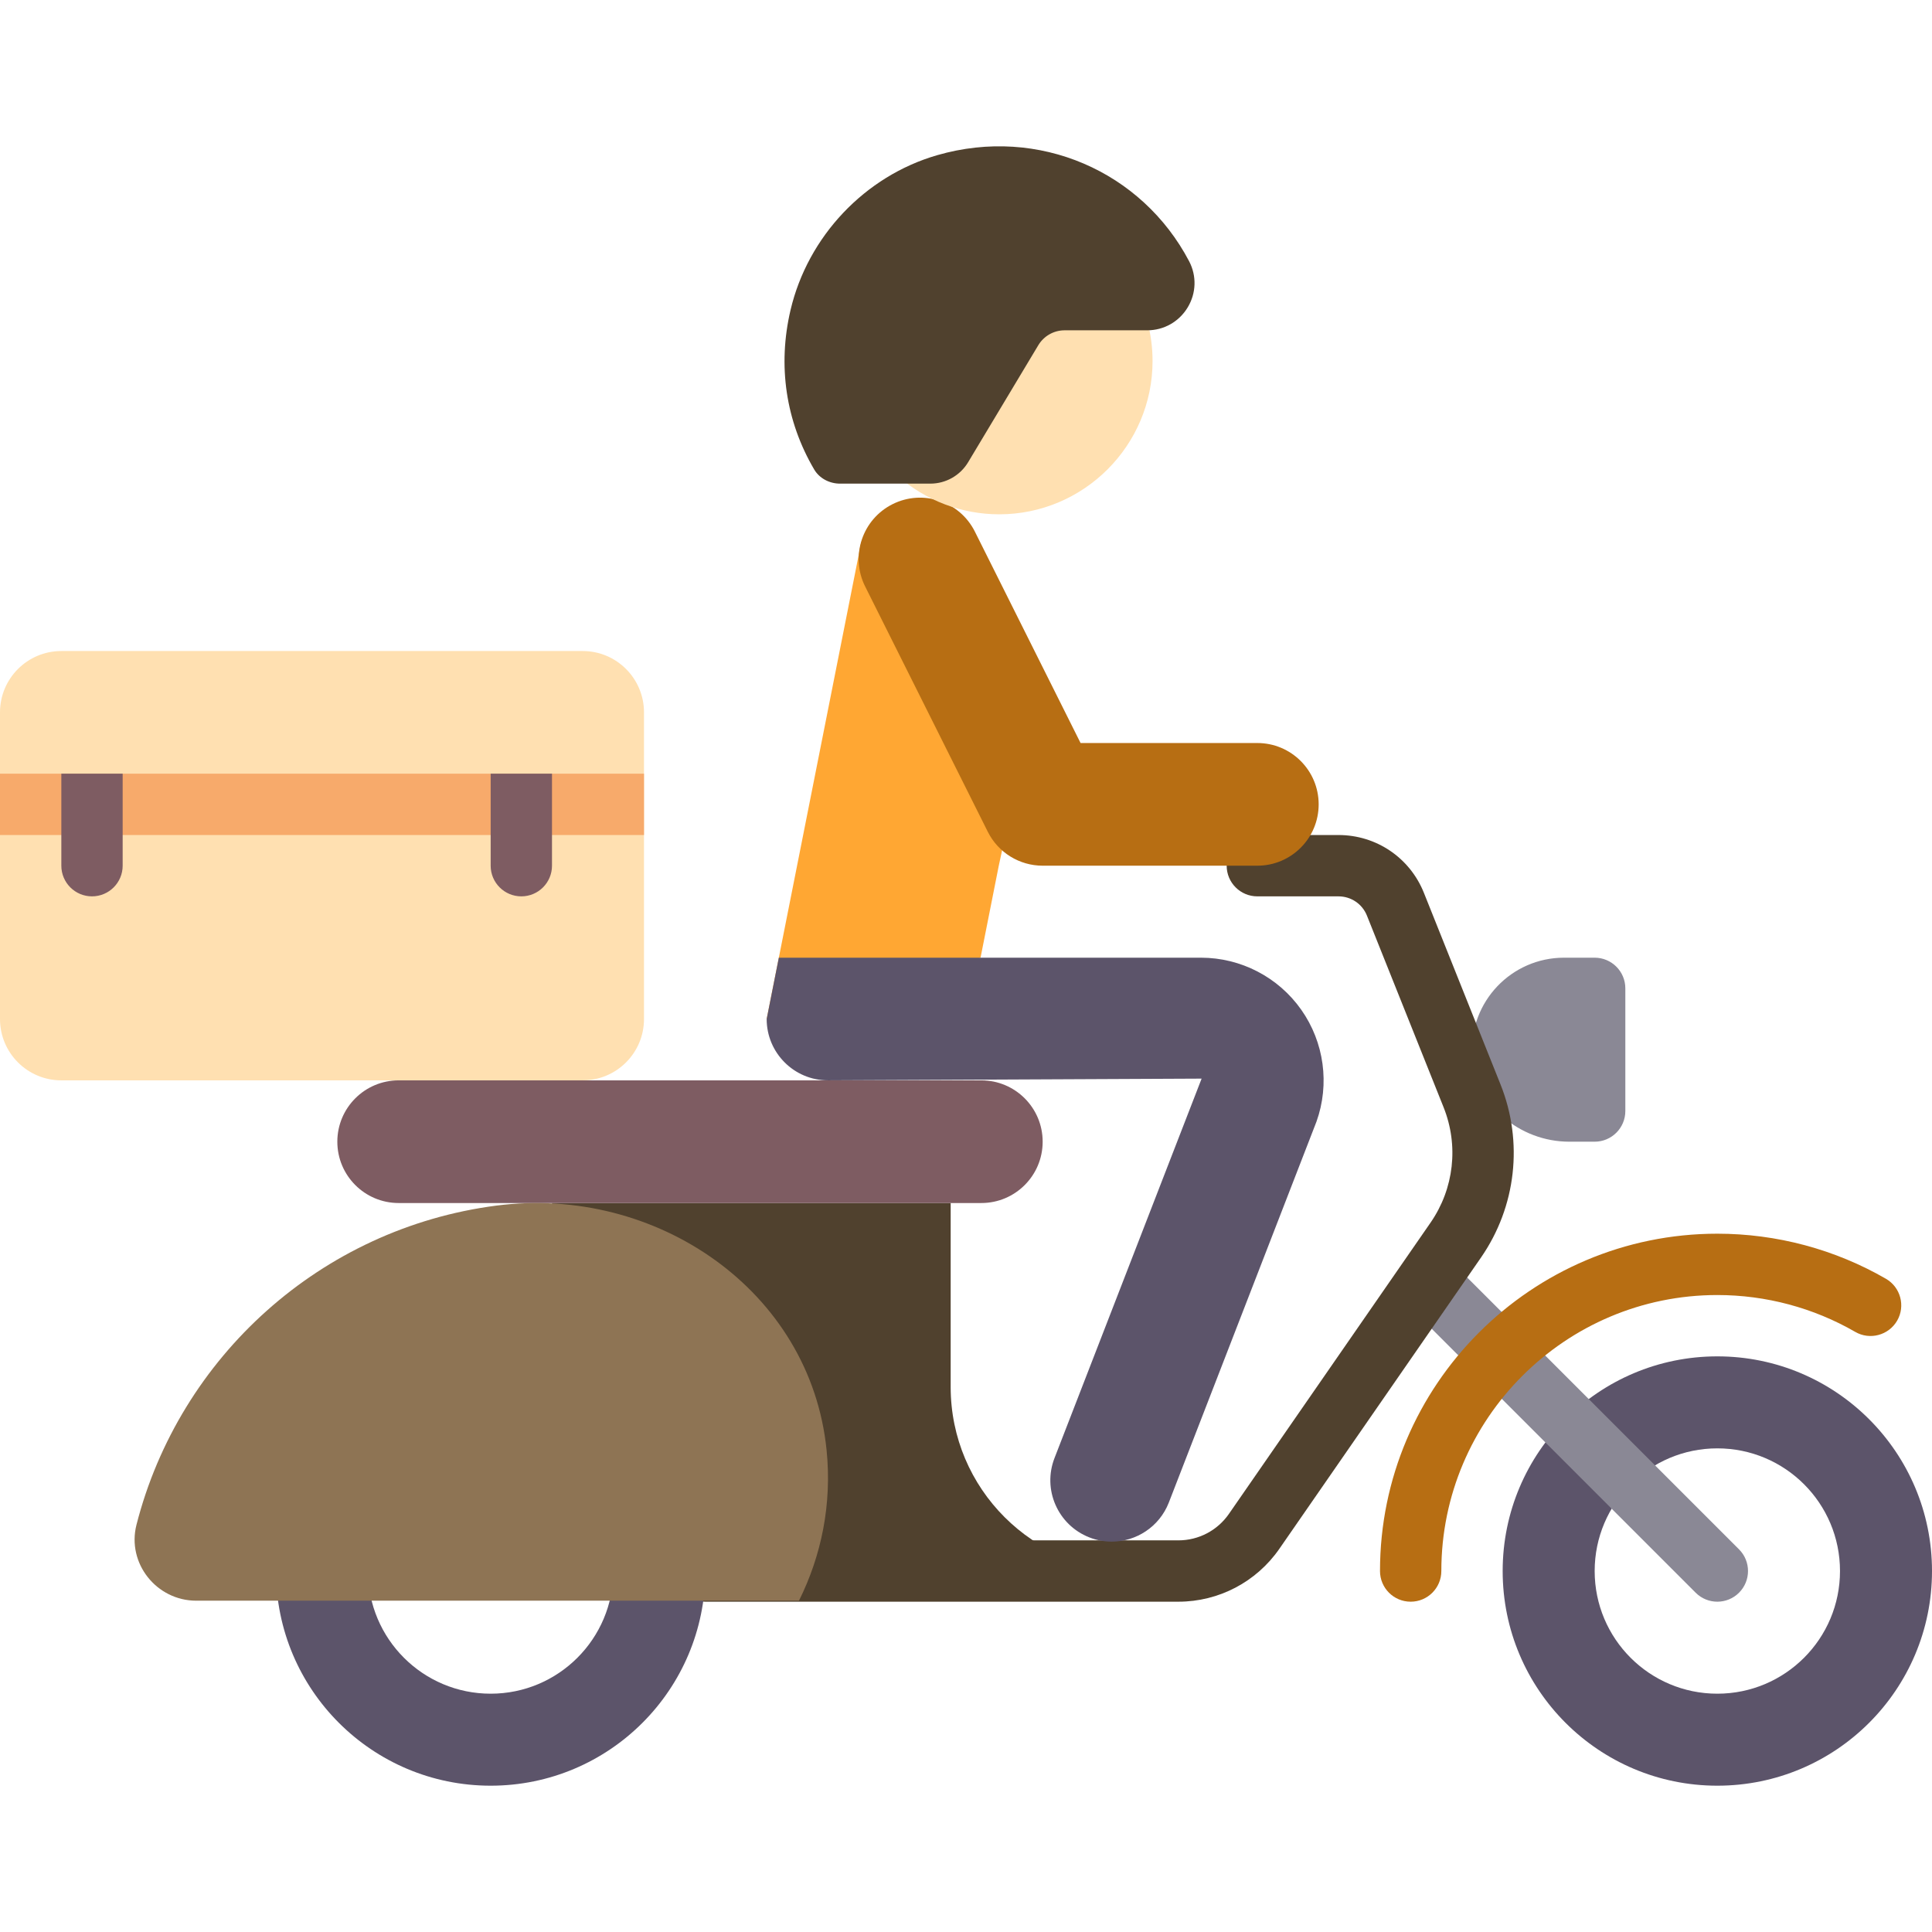 <?xml version="1.0" encoding="iso-8859-1"?>
<!-- Generator: Adobe Illustrator 19.0.0, SVG Export Plug-In . SVG Version: 6.00 Build 0)  -->
<svg version="1.1" id="Capa_1" xmlns="http://www.w3.org/2000/svg" xmlns:xlink="http://www.w3.org/1999/xlink" x="0px" y="0px" viewBox="0 0 504 504" style="enable-background:new 0 0 504 504;" xml:space="preserve">
    <g>
        <g>
            <polygon style="fill:#FFA733;" points="200,265.833 224.702,141.26 264,209.833 260.552,225.833 255.793,249.833 		" />
        </g>
        <g>
            <path style="fill:#8A8895;" d="M408,249.833c-13.683,0-24.691,11.45-23.966,25.291c0.68,12.978,12.328,22.709,25.324,22.709H416
			c4.418,0,8-3.582,8-8v-32c0-4.418-3.582-8-8-8H408z" />
        </g>
        <g>
            <path style="fill:#5C546A;" d="M448,353.833c-30.928,0-56,25.072-56,56c0,30.928,25.072,56,56,56s56-25.072,56-56
			C504,378.905,478.928,353.833,448,353.833z M448,441.833c-17.673,0-32-14.327-32-32c0-17.673,14.327-32,32-32s32,14.327,32,32
			C480,427.506,465.673,441.833,448,441.833z" />
        </g>
        <g>
            <g>
                <path style="fill:#8A8895;" d="M448,417.833c-2.047,0-4.094-0.781-5.656-2.344l-72-72c-3.125-3.125-3.125-8.188,0-11.313
				s8.188-3.125,11.313,0l72,72c3.125,3.125,3.125,8.188,0,11.313C452.094,417.052,450.047,417.833,448,417.833z" />
            </g>
        </g>
        <g>
            <path style="fill:#50412E;" d="M296,409.833L296,409.833c-26.51,0-48-21.49-48-48v-48H144v96h128L296,409.833z" />
        </g>
        <g>
            <g>
                <path style="fill:#50412E;" d="M307.422,417.833H184c-4.422,0-8-3.578-8-8s3.578-8,8-8h123.422c5.25,0,10.164-2.578,13.156-6.891
				l52.609-75.992c6.125-8.852,7.398-20.102,3.398-30.102l-19.992-49.992c-1.219-3.047-4.141-5.023-7.43-5.023H328
				c-4.422,0-8-3.578-8-8s3.578-8,8-8h21.164c9.875,0,18.617,5.922,22.289,15.078l19.992,50c5.992,14.992,4.086,31.867-5.102,45.148
				l-52.609,75.992C327.75,412.685,317.914,417.833,307.422,417.833z" />
            </g>
        </g>
        <g>
            <path style="fill:#7E5C62;" d="M256,313.833H104c-8.837,0-16-7.163-16-16l0,0c0-8.837,7.163-16,16-16h152c8.837,0,16,7.163,16,16
			v0C272,306.67,264.837,313.833,256,313.833z" />
        </g>
        <g>
            <path style="fill:#FFE0B1;" d="M152,281.833H16c-8.837,0-16-7.163-16-16v-80c0-8.837,7.163-16,16-16h136c8.837,0,16,7.163,16,16
			v80C168,274.669,160.837,281.833,152,281.833z" />
        </g>
        <g>
            <g>
                <rect y="201.833" style="fill:#F7AA6B;" width="168" height="16" />
            </g>
        </g>
        <g>
            <g>
                <path style="fill:#B76E13;" d="M368,417.833c-4.422,0-8-3.578-8-8c0-48.523,39.477-88,88-88c15.461,0,30.672,4.07,43.977,11.758
				c3.828,2.211,5.141,7.109,2.93,10.93c-2.219,3.828-7.125,5.133-10.93,2.93c-10.883-6.289-23.32-9.617-35.977-9.617
				c-39.703,0-72,32.297-72,72C376,414.255,372.422,417.833,368,417.833z" />
            </g>
        </g>
        <g>
            <g>
                <path style="fill:#B76E13;" d="M328,225.833h-56c-6.059,0-11.602-3.422-14.313-8.844l-32-64
				c-3.949-7.906-0.746-17.516,7.156-21.469c7.898-3.953,17.508-0.758,21.469,7.156l27.574,55.156H328c8.836,0,16,7.164,16,16
				S336.836,225.833,328,225.833z" />
            </g>
        </g>
        <g>
            <g>
                <path style="fill:#5C546A;" d="M203.173,249.833h110.124c10.391,0,20.172,5.07,26.156,13.57
				c5.988,8.492,7.473,19.406,3.977,29.195l-38.527,99.396c-2.473,6.313-8.512,10.172-14.902,10.172
				c-1.941,0-3.914-0.359-5.832-1.109c-8.227-3.227-12.285-12.508-9.063-20.734l38.359-98.943L216,281.833c-8.836,0-16-7.164-16-16" />
            </g>
        </g>
        <g>
            <path style="fill:#FFE0B1;" d="M295.299,74.143c-1.492-2.594-4.117-4.125-7.336-3.984c-59.297,3.078-59.297,7.195-59.297,14.672
			c0,4.172,2.367,29.117,2.844,34.078c0.188,2.016,1.141,3.883,2.664,5.227c7.32,6.469,16.727,10.031,26.492,10.031
			c22.055,0,40-17.945,40-40C300.667,87.135,298.815,80.206,295.299,74.143z" />
        </g>
        <g>
            <g>
                <path style="fill:#7E5C62;" d="M24,233.833L24,233.833c-4.418,0-8-3.582-8-8v-24h16v24C32,230.251,28.418,233.833,24,233.833z" />
            </g>
        </g>
        <g>
            <g>
                <path style="fill:#7E5C62;" d="M136,233.833L136,233.833c-4.418,0-8-3.582-8-8v-24h16v24
				C144,230.251,140.418,233.833,136,233.833z" />
            </g>
        </g>
        <g>
            <path style="fill:#5C546A;" d="M160,409.833c0,17.673-14.327,32-32,32s-32-14.326-32-32H72c0,30.928,25.072,56,56,56
			s56-25.071,56-56H160z" />
        </g>
        <g>
            <path style="fill:#8E7454;" d="M129.472,314.507c-45.692,5.925-82.676,39.423-93.868,83.254
			c-2.566,10.049,5.226,19.812,15.597,19.812h157.226c5.809-11.671,8.644-25.084,7.201-39.318
			C211.401,336.556,171.036,309.118,129.472,314.507z" />
        </g>
        <g>
            <path style="fill:#50412E;" d="M310.198,68.136c-12.288-23.369-39.148-35.318-65.691-27.66
			c-18.92,5.459-33.78,21.237-38.281,40.407c-3.404,14.494-1.233,28.991,6.165,41.581c1.383,2.354,4.023,3.703,6.753,3.703l23.547,0
			c4.04,0,7.785-2.12,9.863-5.585l18.31-30.527c1.447-2.412,4.053-3.888,6.866-3.888h21.547c4.352,0,8.297-2.234,10.555-5.969
			C312.073,76.479,312.214,71.972,310.198,68.136z" />
        </g>
    </g>
    <g>
    </g>
    <g>
    </g>
    <g>
    </g>
    <g>
    </g>
    <g>
    </g>
    <g>
    </g>
    <g>
    </g>
    <g>
    </g>
    <g>
    </g>
    <g>
    </g>
    <g>
    </g>
    <g>
    </g>
    <g>
    </g>
    <g>
    </g>
    <g>
    </g>
</svg>
